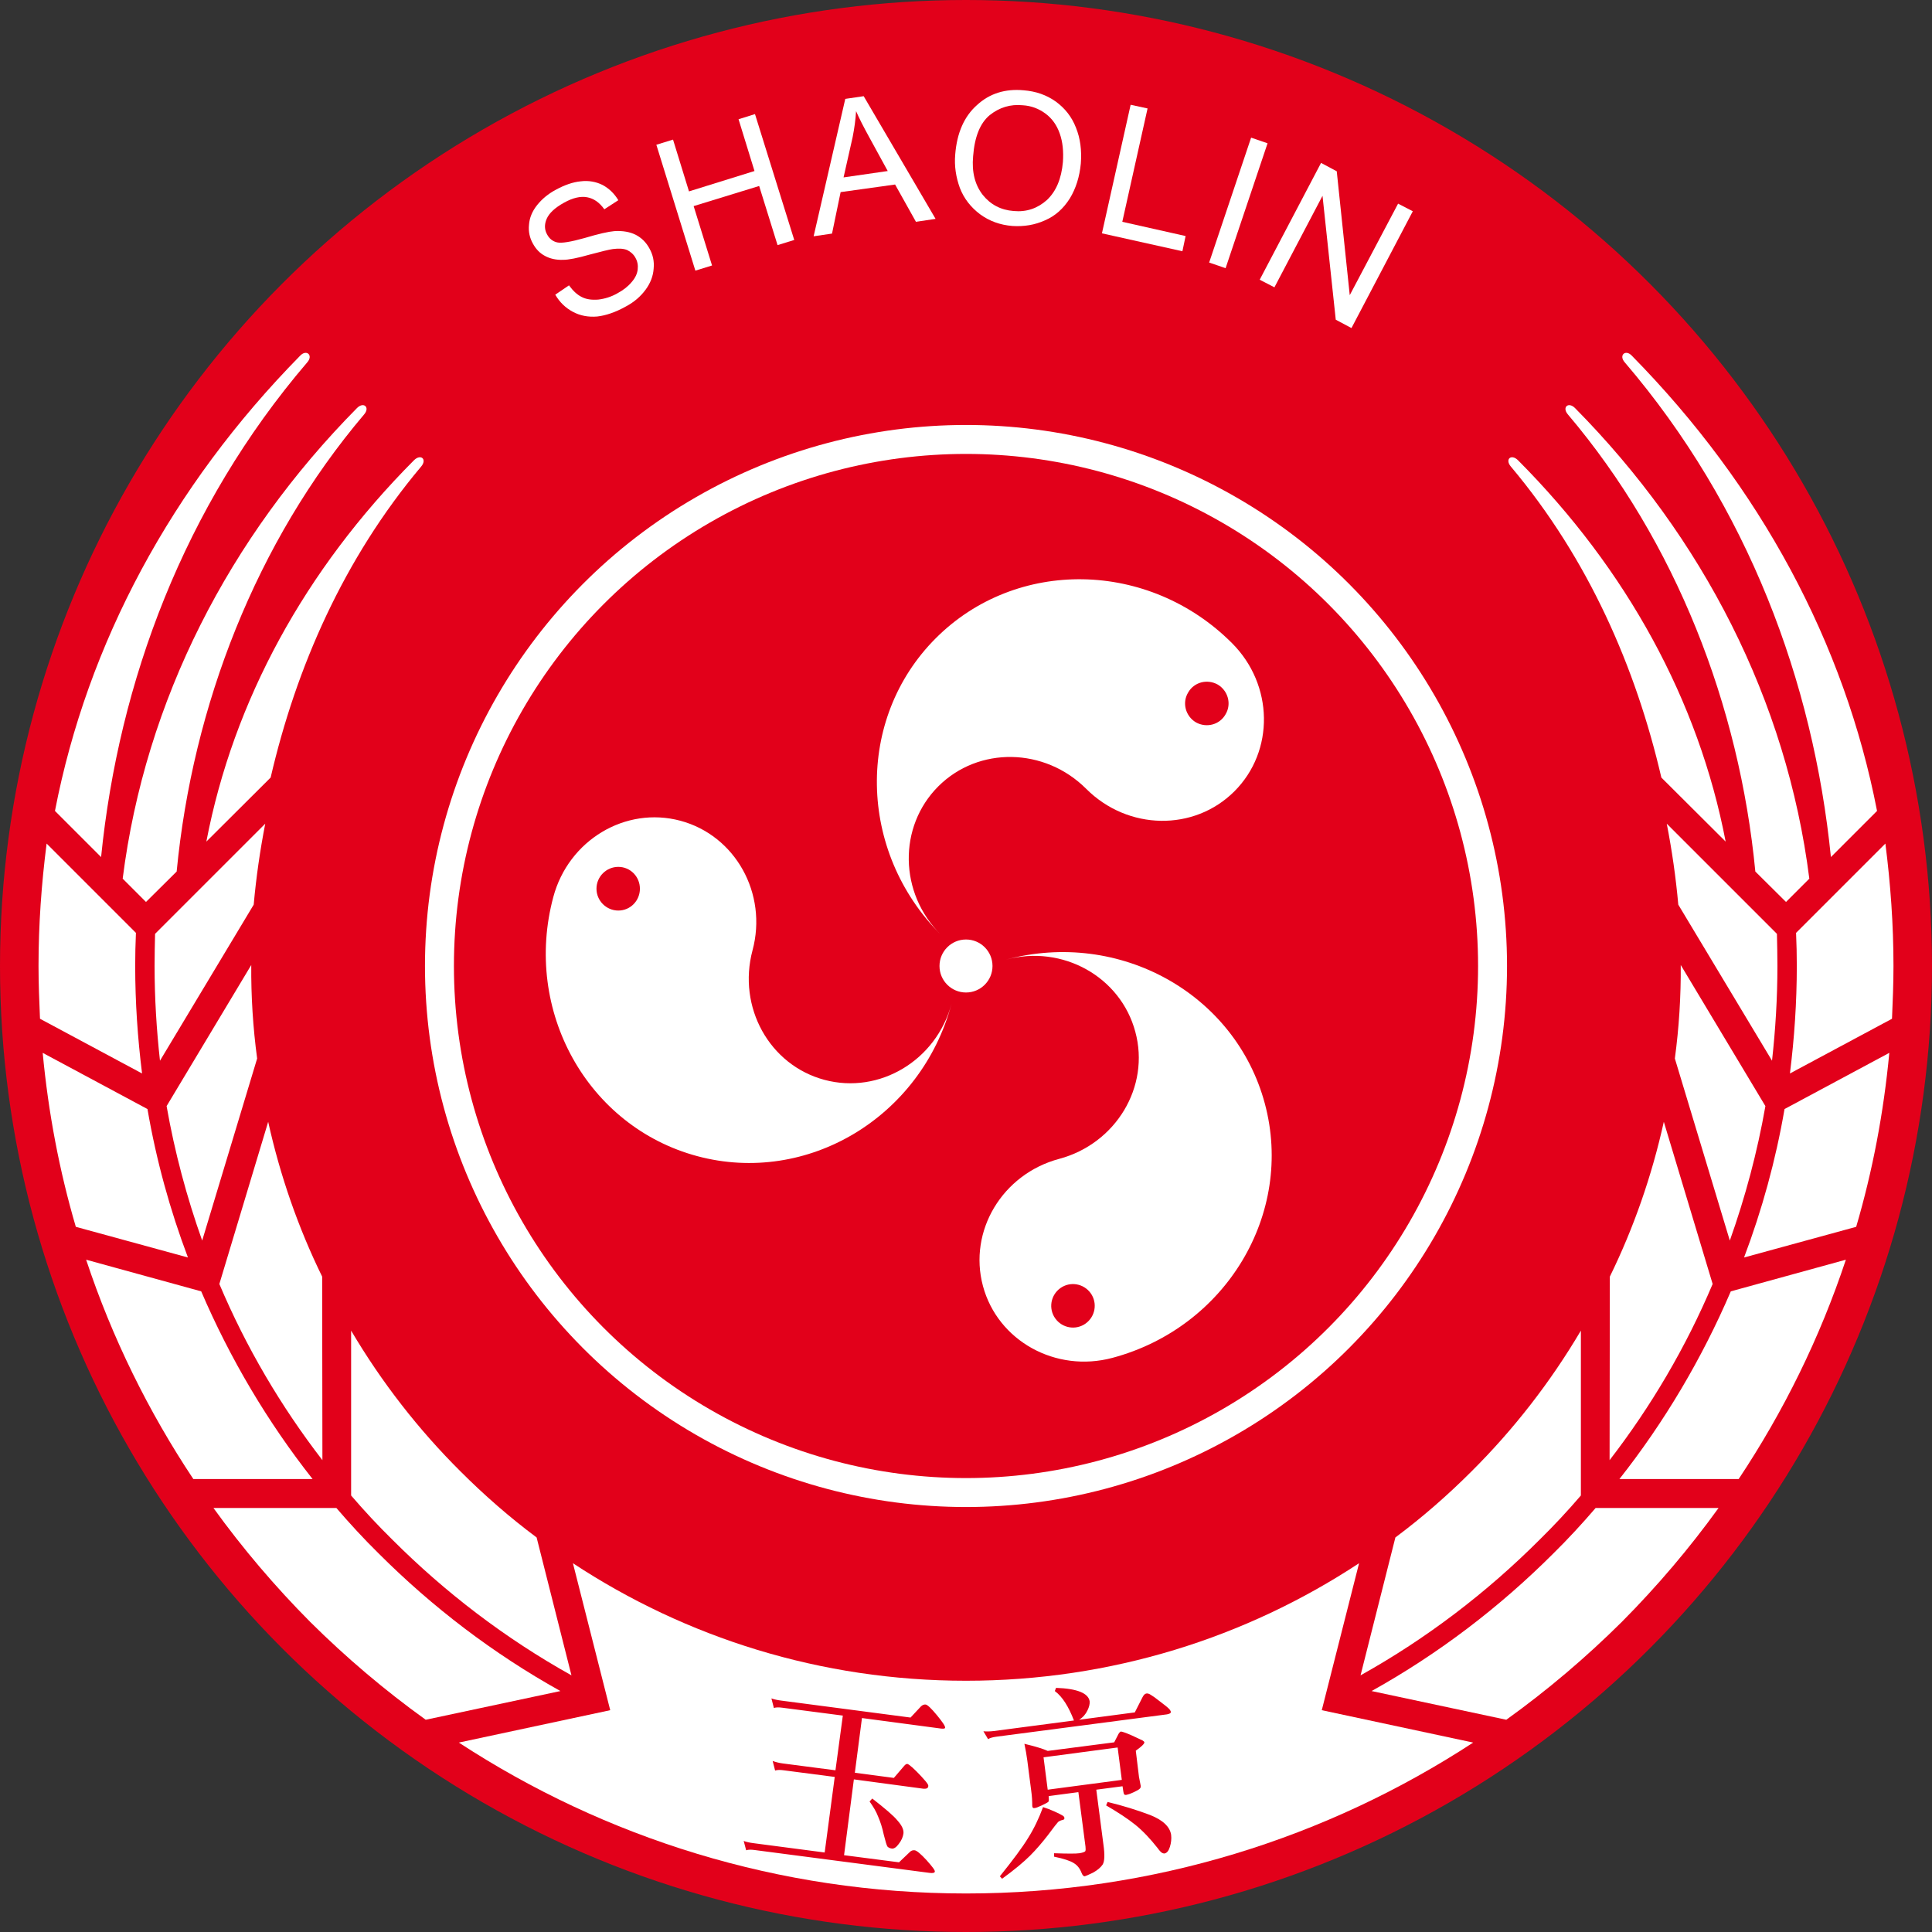 <?xml version="1.0" encoding="UTF-8" standalone="no"?>
<!-- Creator: CorelDRAW X7 -->

<svg
   xmlns:dc="http://purl.org/dc/elements/1.1/"
   xmlns:cc="http://creativecommons.org/ns#"
   xmlns:rdf="http://www.w3.org/1999/02/22-rdf-syntax-ns#"
   xmlns:svg="http://www.w3.org/2000/svg"
   xmlns="http://www.w3.org/2000/svg"
   xmlns:sodipodi="http://sodipodi.sourceforge.net/DTD/sodipodi-0.dtd"
   xmlns:inkscape="http://www.inkscape.org/namespaces/inkscape"
   xml:space="preserve"
   width="7.874in"
   height="7.874in"
   version="1.1"
   style="clip-rule:evenodd;fill-rule:evenodd;image-rendering:optimizeQuality;shape-rendering:geometricPrecision;text-rendering:geometricPrecision"
   viewBox="0 0 7874.001 7874.001"
   id="svg4363"
   inkscape:version="0.91 r13725"
   sodipodi:docname="Yu Jing - Shaolin Warrior Monks v2 - [N3] [Vyo].svg"><rect x="0" y="0" width="7874.001" height="7874.001" fill="#333333" stroke="none"/><sodipodi:namedview
     pagecolor="#ffffff"
     bordercolor="#666666"
     borderopacity="1"
     objecttolerance="10"
     gridtolerance="10"
     guidetolerance="10"
     inkscape:pageopacity="0"
     inkscape:pageshadow="2"
     inkscape:window-width="640"
     inkscape:window-height="480"
     id="namedview4409"
     showgrid="false"
     inkscape:zoom="0.23838384"
     inkscape:cx="736.83001"
     inkscape:cy="849.33005"
     inkscape:window-x="0"
     inkscape:window-y="0"
     inkscape:window-maximized="0"
     inkscape:current-layer="svg4363" /><defs
     id="defs4365"><style
       type="text/css"
       id="style4367"><![CDATA[
    .fil1 {fill:none}
    .fil0 {fill:#E2001A}
    .fil2 {fill:white}
    .fil3 {fill:#E2001A;fill-rule:nonzero}
    .fil4 {fill:white;fill-rule:nonzero}
   ]]></style></defs><g
     id="Layer_x0020_1"
     transform="translate(3937,-7063)"><circle
       class="fil0"
       cy="11000"
       r="3937"
       id="circle4371"
       cx="0"
       style="fill:#e2001a" /><circle
       class="fil1"
       cy="11000"
       r="3937"
       id="circle4373"
       cx="0"
       style="fill:none" /><path
       class="fil2"
       d="m -2714,8513 c 26,-28 55,-2 29,27 -502,587 -768,1301 -840,2016 l -188,-188 c 132,-682 475,-1322 999,-1855 z m 232,213 c -520,526 -863,1191 -955,1918 l 95,95 125,-124 c 65,-676 324,-1344 764,-1863 25,-29 -2,-53 -29,-26 z m -901,2139 c -2,45 -3,90 -3,135 0,148 10,294 28,438 l -416,-223 c -3,-71 -6,-143 -6,-215 0,-169 12,-335 33,-499 l 364,364 z m 47,718 c 36,209 92,412 165,605 l -457,-125 c -67,-228 -112,-465 -135,-709 l 427,229 z m 219,743 c 118,275 271,533 454,765 l -486,0 c -183,-275 -331,-575 -437,-894 l 469,129 z m 551,883 c 55,64 112,126 172,185 219,219 468,409 741,561 l -549,117 c -167,-120 -325,-254 -471,-399 -143,-144 -275,-299 -394,-464 l 501,0 z m -290,-2789 c -21,108 -37,218 -47,330 l -382,636 c -14,-126 -22,-255 -22,-386 0,-44 1,-88 2,-131 l 449,-449 z m -57,576 c -1,127 7,255 24,381 l -224,742 c -63,-177 -112,-360 -145,-548 l 345,-575 z m 69,639 c 49,221 123,433 220,631 l 1,748 c -169,-219 -311,-460 -420,-718 l 199,-661 z m 338,851 c 124,210 274,403 446,574 97,97 200,187 310,269 l 142,562 c -269,-150 -514,-337 -730,-553 -58,-57 -114,-117 -168,-180 l 0,-672 z m -328,-2254 c 104,-448 297,-891 613,-1267 26,-30 -1,-54 -29,-26 -443,445 -736,980 -846,1554 l 262,-261 z"
       id="path4375"
       inkscape:connector-curvature="0"
       style="fill:#ffffff" /><path
       class="fil2"
       d="m 2714,8513 c -26,-28 -55,-2 -29,27 502,587 768,1301 840,2016 l 188,-188 C 3581,9686 3238,9046 2714,8513 Z m -232,213 c 520,526 863,1191 955,1918 l -95,95 -125,-124 c -65,-676 -324,-1344 -764,-1863 -25,-29 2,-53 29,-26 z m 901,2139 c 2,45 3,90 3,135 0,148 -10,294 -28,438 l 416,-223 c 3,-71 6,-143 6,-215 0,-169 -12,-335 -33,-499 l -364,364 z m -47,718 c -36,209 -92,412 -165,605 l 457,-125 c 67,-228 112,-465 135,-709 l -427,229 z m -219,743 c -118,275 -271,533 -454,765 l 486,0 c 183,-275 331,-575 437,-894 l -469,129 z m -551,883 c -55,64 -112,126 -172,185 -219,219 -468,409 -741,561 l 549,117 c 167,-120 325,-254 471,-399 143,-144 275,-299 394,-464 l -501,0 z m 290,-2789 c 21,108 37,218 47,330 l 382,636 c 14,-126 22,-255 22,-386 0,-44 -1,-88 -2,-131 l -449,-449 z m 57,576 c 1,127 -7,255 -24,381 l 224,742 c 63,-177 112,-360 145,-548 l -345,-575 z m -69,639 c -49,221 -123,433 -220,631 l -1,748 c 169,-219 311,-460 420,-718 l -199,-661 z m -338,851 c -124,210 -274,403 -446,574 -97,97 -200,187 -310,269 l -142,562 c 269,-150 514,-337 730,-553 58,-57 114,-117 168,-180 l 0,-672 z m 328,-2254 c -104,-448 -297,-891 -613,-1267 -26,-30 1,-54 29,-26 443,445 736,980 846,1554 l -262,-261 z"
       id="path4377"
       inkscape:connector-curvature="0"
       style="fill:#ffffff" /><path
       class="fil2"
       d="m 0,14780 c -763,0 -1473,-227 -2067,-615 l 617,-132 -152,-599 c 460,303 1010,479 1602,479 592,0 1142,-176 1602,-479 l -152,599 617,132 c -594,388 -1304,615 -2067,615 z"
       id="path4379"
       inkscape:connector-curvature="0"
       style="fill:#ffffff" /><path
       class="fil3"
       d="m -502,14055 -246,-32 c -15,-2 -26,-2 -35,1 l -10,-39 c 11,4 25,7 41,9 l 526,69 42,-45 c 6,-6 13,-9 20,-8 7,1 23,16 46,44 22,27 34,44 33,51 -1,3 -6,4 -16,3 l -323,-43 -29,223 159,21 42,-49 c 5,-6 9,-8 13,-8 4,1 11,6 21,15 10,9 22,21 36,36 14,15 22,25 25,30 3,4 4,8 3,11 -1,7 -7,10 -20,9 l -283,-38 -40,309 224,29 43,-41 c 6,-7 14,-9 21,-8 8,1 24,14 48,40 23,26 35,41 34,47 -1,5 -8,7 -22,5 l -712,-93 c -15,-2 -27,-2 -35,1 l -10,-38 c 11,4 24,7 40,9 l 290,38 41,-308 -208,-27 c -14,-2 -26,-2 -35,1 l -10,-39 c 11,4 25,8 41,10 l 215,28 30,-223 z m 120,338 c 51,40 86,69 103,90 18,20 26,38 24,53 -2,14 -8,28 -19,42 -10,14 -20,20 -28,19 -8,-1 -14,-4 -18,-8 -3,-4 -8,-20 -15,-48 -6,-29 -14,-53 -23,-74 -8,-21 -20,-41 -35,-62 l 11,-12 z m 822,-318 c -22,-57 -47,-97 -78,-120 l 5,-13 c 87,3 132,22 137,55 1,10 -2,23 -9,37 -7,15 -18,28 -34,38 l 227,-30 31,-61 c 5,-10 10,-15 16,-16 5,-1 12,1 19,6 7,4 20,13 36,26 17,13 29,22 35,28 6,5 9,11 10,15 0,5 -5,8 -16,10 l -695,91 c -15,2 -26,5 -34,10 l -19,-32 c 12,1 26,1 42,-1 l 327,-43 z m -107,124 271,-35 18,-35 c 3,-5 6,-8 9,-9 5,0 20,5 45,16 24,11 39,18 43,20 5,3 7,5 8,8 0,6 -11,17 -35,34 l 13,107 7,36 c 1,5 -1,10 -5,13 -3,3 -12,8 -25,14 -13,6 -23,9 -28,10 -5,1 -8,0 -10,-3 -1,-2 -2,-6 -3,-12 l -3,-20 -107,14 29,223 c 6,42 5,69 -3,82 -8,12 -21,23 -39,33 -19,9 -30,14 -34,15 -5,0 -9,-4 -13,-14 -7,-18 -17,-31 -32,-40 -14,-9 -41,-18 -80,-26 l 0,-14 c 56,2 90,2 103,0 13,-2 21,-5 24,-8 2,-4 2,-10 1,-19 l -29,-222 -121,16 c 1,12 1,20 -1,23 -3,3 -12,8 -27,15 -15,7 -25,11 -31,11 -5,1 -8,-3 -8,-10 0,-18 -1,-38 -4,-59 l -16,-124 c -3,-23 -7,-46 -12,-69 46,11 78,21 95,29 z m 302,118 -17,-132 -302,40 17,132 302,-40 z m -321,111 c 16,5 32,11 47,18 16,7 27,13 32,16 5,3 8,6 8,10 1,5 -2,8 -10,9 -7,2 -13,5 -16,8 -4,4 -18,22 -41,53 -24,31 -48,59 -73,84 -25,25 -63,57 -114,94 l -9,-10 c 53,-66 92,-118 115,-156 24,-38 44,-80 61,-126 z m 263,-21 c 62,15 120,33 173,53 53,21 81,48 86,81 2,16 0,33 -5,49 -5,16 -12,25 -22,27 -4,0 -8,-1 -12,-4 -3,-2 -9,-8 -16,-18 -30,-38 -60,-70 -91,-95 -31,-25 -71,-51 -119,-79 l 6,-14 z"
       id="path4381"
       inkscape:connector-curvature="0"
       style="fill:#e2001a;fill-rule:nonzero" /><circle
       class="fil1"
       cy="11000"
       r="3898"
       id="circle4383"
       cx="0"
       style="fill:none" /><circle
       class="fil1"
       cy="11000"
       r="3898"
       id="circle4385"
       cx="0"
       style="fill:none" /><circle
       class="fil1"
       cy="11000"
       r="3898"
       id="circle4387"
       cx="0"
       style="fill:none" /><path
       class="fil4"
       d="m -1674,8264 56,-38 c 16,22 33,38 51,47 19,10 41,13 68,11 26,-3 53,-11 79,-26 24,-13 43,-28 57,-45 15,-17 23,-34 25,-52 2,-17 -1,-33 -9,-47 -8,-15 -20,-25 -34,-32 -15,-6 -34,-7 -58,-4 -15,2 -47,10 -96,23 -49,14 -85,21 -107,21 -29,1 -54,-5 -74,-16 -21,-11 -37,-28 -49,-50 -13,-23 -19,-49 -16,-77 2,-28 13,-55 33,-80 20,-25 45,-46 77,-63 35,-19 69,-31 101,-34 33,-4 63,2 89,15 26,14 48,35 64,62 l -57,37 c -20,-28 -43,-44 -70,-49 -27,-5 -58,2 -94,22 -38,21 -61,43 -71,66 -10,23 -9,45 2,64 9,17 23,28 41,32 18,4 55,-2 112,-18 57,-17 97,-26 121,-28 34,-2 63,3 87,15 23,12 42,30 56,56 14,25 20,52 17,82 -2,30 -13,59 -33,86 -20,27 -46,50 -80,68 -43,24 -82,37 -117,41 -36,3 -69,-3 -99,-19 -30,-16 -54,-39 -72,-70 z"
       id="path4389"
       inkscape:connector-curvature="0"
       style="fill:#ffffff;fill-rule:nonzero" /><polygon
       id="1"
       class="fil4"
       points="-1129,7843 -862,7760 -927,7549 -860,7528 -700,8041 -768,8062 -843,7821 -1110,7903 -1035,8145 -1103,8166 -1262,7653 -1194,7632 "
       style="fill:#ffffff;fill-rule:nonzero" /><path
       id="2"
       class="fil4"
       d="m -621,8026 129,-560 75,-11 293,500 -80,12 -85,-152 -222,31 -35,169 -75,11 z m 122,-240 180,-26 -76,-139 c -23,-42 -41,-77 -53,-105 -2,35 -7,70 -14,106 l -37,164 z"
       inkscape:connector-curvature="0"
       style="fill:#ffffff;fill-rule:nonzero" /><path
       id="3"
       class="fil4"
       d="m -44,7693 c 7,-89 37,-156 89,-202 51,-47 115,-67 190,-60 50,4 93,19 131,46 37,27 65,62 82,106 18,44 24,93 20,146 -5,54 -20,102 -45,143 -26,41 -59,71 -101,89 -42,19 -86,26 -133,23 -50,-4 -94,-20 -132,-48 -37,-28 -65,-63 -82,-107 -16,-44 -23,-89 -19,-136 z m 73,7 c -6,65 8,117 39,157 32,40 74,62 126,66 53,5 98,-11 136,-45 37,-35 59,-86 65,-155 3,-44 -1,-82 -13,-116 -12,-34 -31,-61 -58,-81 -27,-20 -58,-32 -93,-34 -50,-5 -95,9 -134,40 -39,32 -62,88 -68,168 z"
       inkscape:connector-curvature="0"
       style="fill:#ffffff;fill-rule:nonzero" /><polygon
       id="4"
       class="fil4"
       points="637,7967 895,8025 882,8087 554,8014 671,7490 740,7505 "
       style="fill:#ffffff;fill-rule:nonzero" /><polygon
       id="5"
       class="fil4"
       points="1058,8156 991,8133 1162,7624 1229,7647 "
       style="fill:#ffffff;fill-rule:nonzero" /><polygon
       id="6"
       class="fil4"
       points="1564,8266 1761,7893 1821,7924 1571,8400 1507,8366 1453,7861 1257,8234 1197,8203 1447,7727 1511,7761 "
       style="fill:#ffffff;fill-rule:nonzero" /><circle
       class="fil2"
       cy="11000"
       r="2205"
       id="circle4397"
       cx="0"
       style="fill:#ffffff" /><circle
       class="fil0"
       cy="11000"
       r="2087"
       id="circle4399"
       cx="0"
       style="fill:#e2001a" /><path
       class="fil2"
       d="m -59,11154 c -124,463 -588,741 -1036,621 -448,-120 -711,-593 -587,-1056 62,-232 294,-371 518,-311 224,60 356,297 294,528 -62,232 69,468 293,528 224,60 456,-79 518,-310 z m -1358,-558 c 49,0 88,40 88,89 0,49 -39,89 -88,89 -49,0 -89,-40 -89,-89 0,-49 40,-89 89,-89 z"
       id="path4401"
       inkscape:connector-curvature="0"
       style="fill:#ffffff" /><path
       class="fil2"
       d="m 163,10974 c 463,-124 935,139 1055,587 120,448 -158,912 -621,1036 -231,62 -468,-69 -528,-293 -60,-224 79,-456 311,-518 231,-62 371,-294 310,-518 -60,-224 -296,-356 -527,-294 z m 196,1455 c -24,-42 -10,-96 33,-121 42,-24 96,-10 121,33 24,42 10,96 -33,121 -42,24 -96,10 -121,-33 z"
       id="path4403"
       inkscape:connector-curvature="0"
       style="fill:#ffffff" /><path
       class="fil2"
       d="m -103,10872 c -339,-339 -348,-880 -20,-1208 328,-328 868,-319 1207,20 170,170 174,440 10,604 -164,164 -434,160 -604,-10 -169,-169 -439,-174 -603,-10 -164,164 -160,435 10,604 z m 1161,-898 c -24,43 -78,57 -121,33 -42,-25 -57,-79 -32,-121 24,-43 78,-57 121,-33 42,25 57,79 32,121 z"
       id="path4405"
       inkscape:connector-curvature="0"
       style="fill:#ffffff" /><circle
       class="fil2"
       cy="11000"
       r="108"
       id="circle4407"
       cx="0"
       style="fill:#ffffff" /></g></svg>